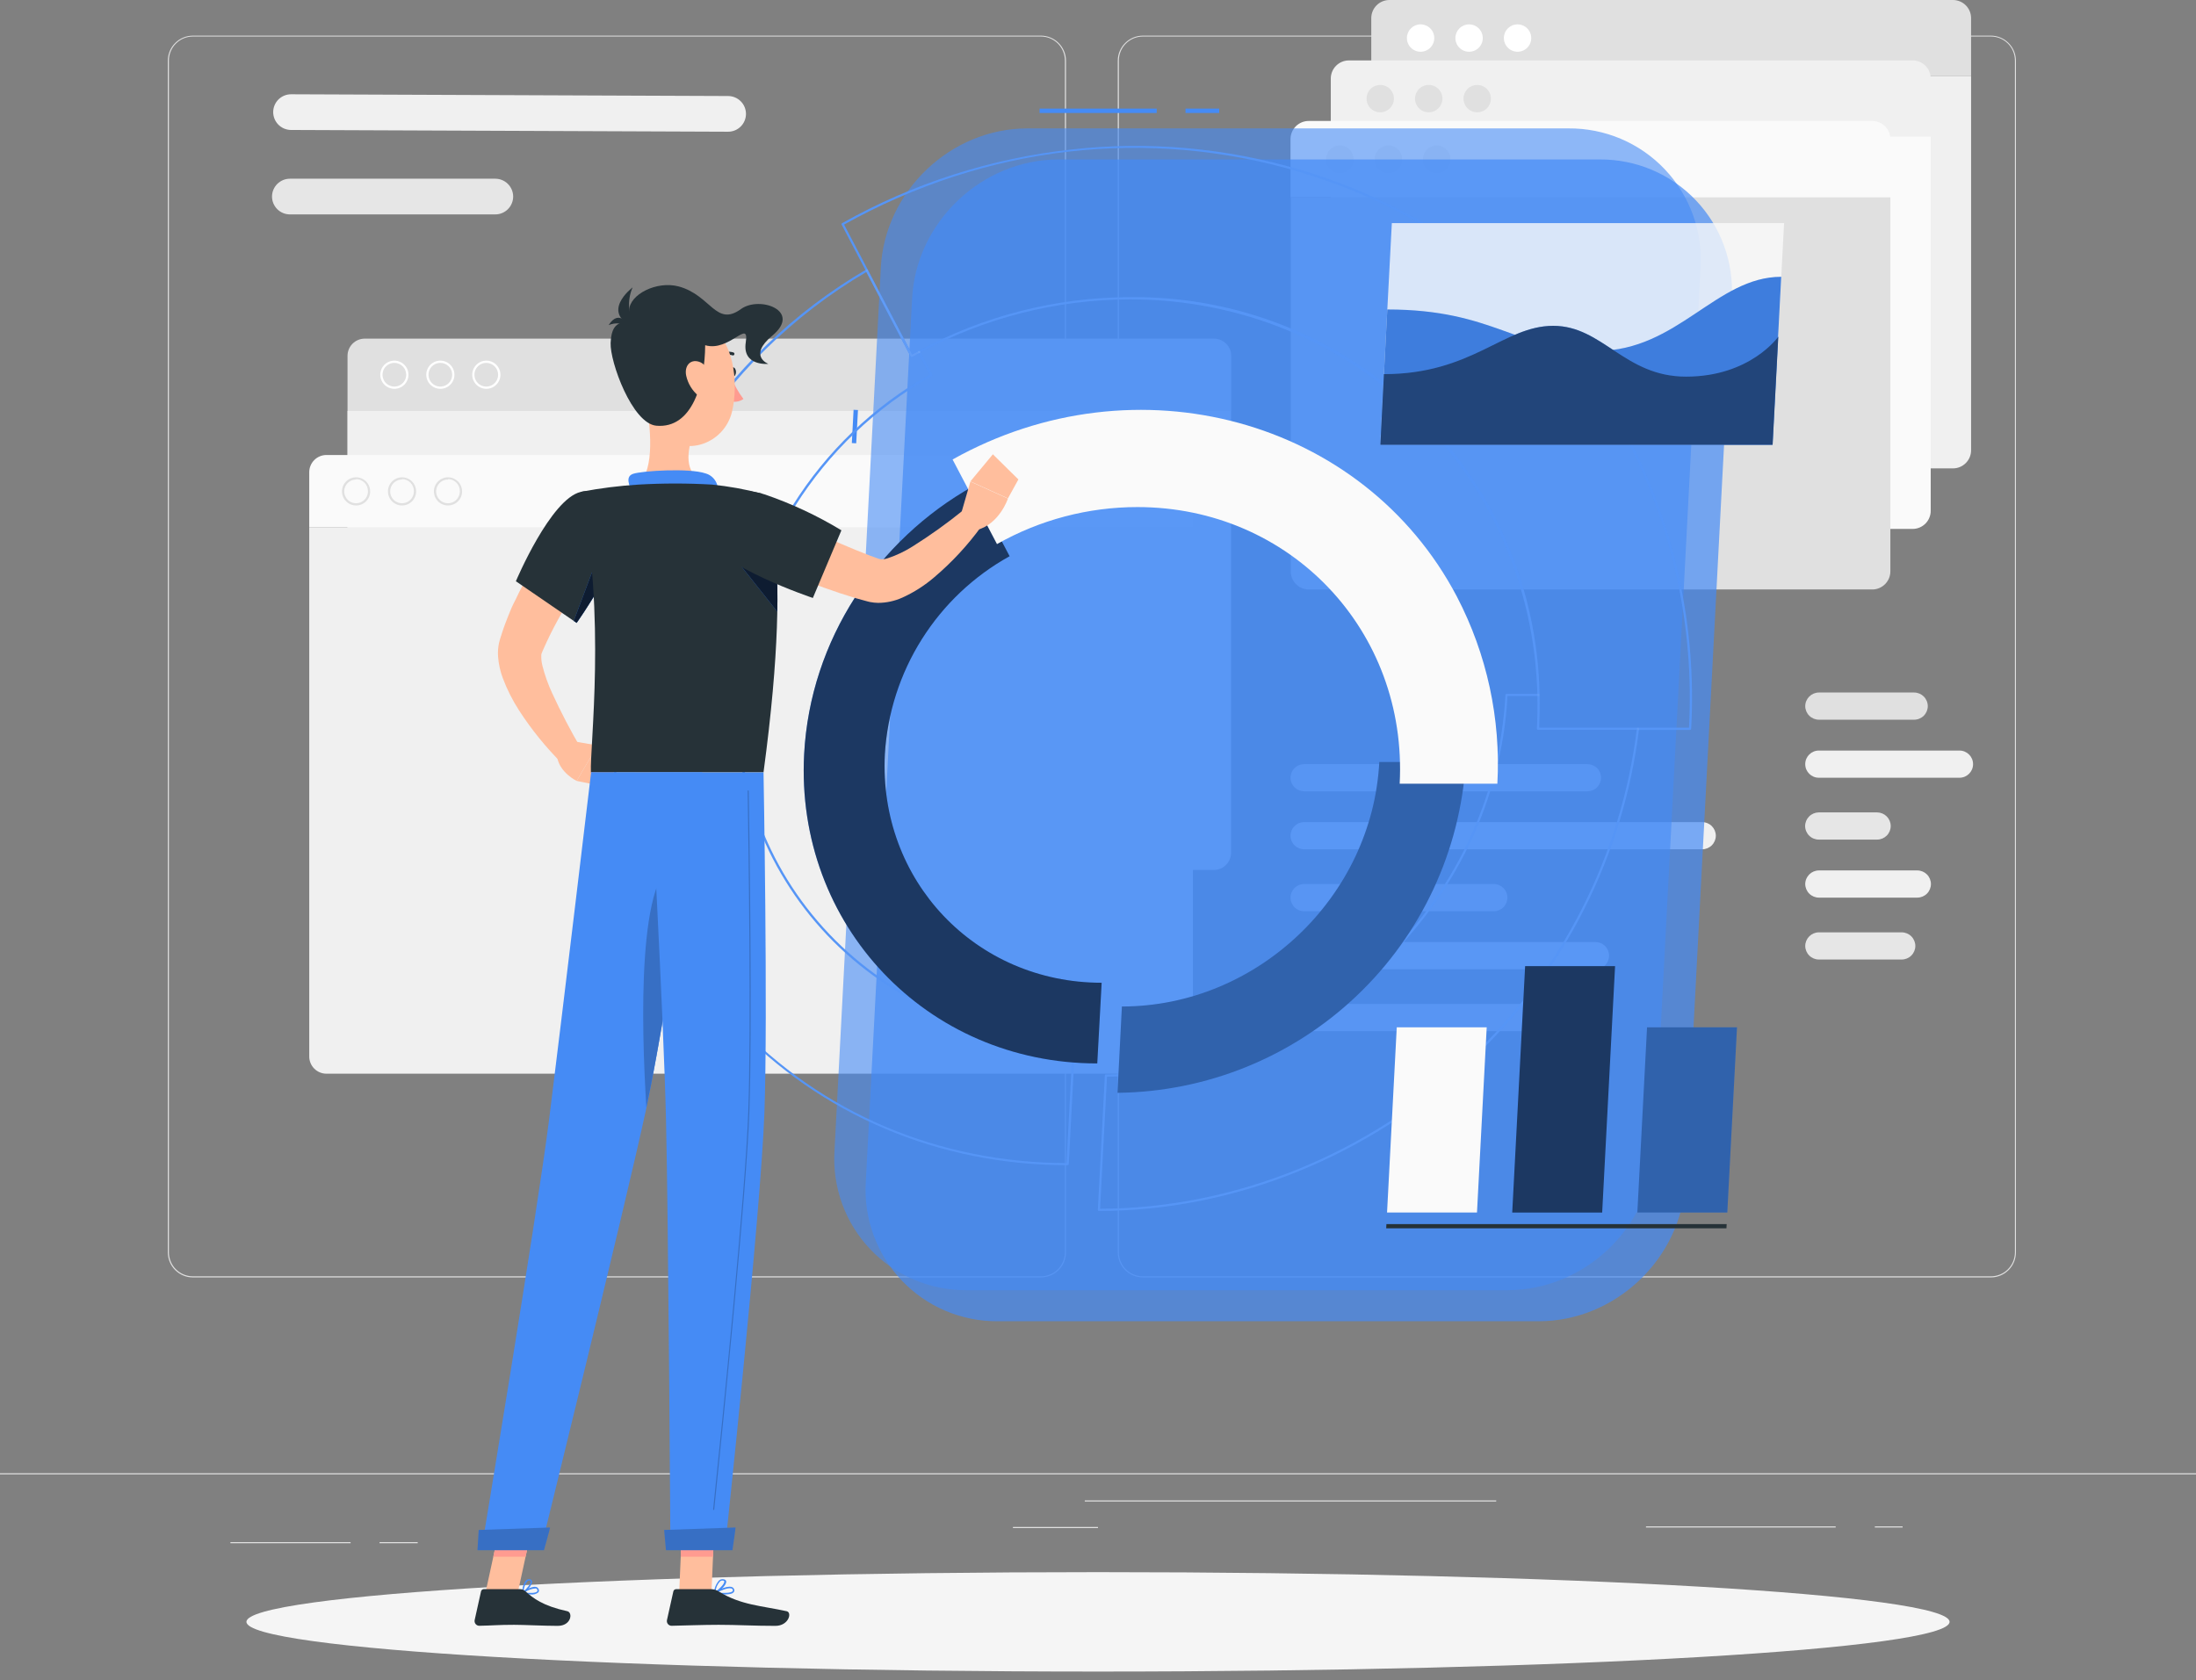 <svg width="179" height="137" viewBox="0 0 179 137" fill="none" xmlns="http://www.w3.org/2000/svg">
<rect x="0" y="0" width="179" height="137" fill="#808080" stroke="none"/>
<path d="M179 120.115H0V120.205H179V120.115Z" fill="#E0E0E0"/>
<path d="M28.58 125.73H18.781V125.82H28.58V125.73Z" fill="#E0E0E0"/>
<path d="M34.048 125.73H30.938V125.82H34.048V125.73Z" fill="#E0E0E0"/>
<path d="M89.499 124.494H82.568V124.584H89.499V124.494Z" fill="#E0E0E0"/>
<path d="M149.63 124.447H134.168V124.537H149.63V124.447Z" fill="#E0E0E0"/>
<path d="M155.086 124.447H152.82V124.537H155.086V124.447Z" fill="#E0E0E0"/>
<path d="M121.959 122.328H88.422V122.418H121.959V122.328Z" fill="#E0E0E0"/>
<path d="M84.847 104.149H15.72C15.179 104.148 14.66 103.932 14.277 103.549C13.895 103.165 13.68 102.646 13.68 102.104V4.933C13.684 4.394 13.901 3.879 14.283 3.5C14.665 3.12 15.182 2.907 15.72 2.906H84.847C85.389 2.906 85.909 3.122 86.292 3.505C86.675 3.888 86.891 4.408 86.891 4.95V102.104C86.891 102.647 86.675 103.167 86.292 103.55C85.909 103.933 85.389 104.149 84.847 104.149ZM15.72 2.978C15.203 2.979 14.706 3.185 14.34 3.552C13.975 3.918 13.769 4.415 13.769 4.933V102.104C13.769 102.622 13.975 103.119 14.34 103.485C14.706 103.852 15.203 104.058 15.72 104.059H84.847C85.365 104.058 85.861 103.852 86.228 103.486C86.594 103.119 86.8 102.623 86.801 102.104V4.933C86.8 4.414 86.594 3.918 86.228 3.551C85.861 3.185 85.365 2.979 84.847 2.978H15.72Z" fill="#E0E0E0"/>
<path d="M162.285 104.149H93.156C92.614 104.148 92.094 103.932 91.711 103.549C91.328 103.166 91.112 102.646 91.111 102.104V4.933C91.117 4.394 91.335 3.879 91.717 3.5C92.1 3.12 92.617 2.907 93.156 2.906H162.285C162.823 2.908 163.339 3.122 163.72 3.501C164.101 3.88 164.318 4.395 164.322 4.933V102.104C164.322 102.645 164.108 103.164 163.726 103.547C163.344 103.931 162.826 104.147 162.285 104.149ZM93.156 2.978C92.637 2.979 92.141 3.185 91.774 3.551C91.408 3.918 91.202 4.414 91.201 4.933V102.104C91.202 102.623 91.408 103.119 91.774 103.486C92.141 103.852 92.637 104.058 93.156 104.059H162.285C162.803 104.058 163.3 103.852 163.666 103.486C164.033 103.119 164.239 102.623 164.24 102.104V4.933C164.239 4.414 164.033 3.918 163.666 3.551C163.3 3.185 162.803 2.979 162.285 2.978H93.156Z" fill="#E0E0E0"/>
<path d="M111.775 1.475C111.776 1.084 111.932 0.709 112.208 0.433C112.485 0.157 112.859 0.001 113.25 0H159.192C159.583 0.001 159.958 0.157 160.234 0.433C160.511 0.709 160.667 1.084 160.667 1.475V6.211H111.775V1.475Z" fill="#E0E0E0"/>
<path d="M122.582 3.1C122.581 3.321 122.646 3.537 122.769 3.721C122.891 3.905 123.065 4.049 123.269 4.134C123.473 4.219 123.698 4.242 123.915 4.199C124.132 4.157 124.331 4.05 124.488 3.894C124.644 3.738 124.751 3.539 124.794 3.323C124.838 3.106 124.816 2.881 124.731 2.677C124.647 2.472 124.504 2.298 124.32 2.175C124.136 2.052 123.92 1.986 123.699 1.986C123.403 1.986 123.12 2.104 122.91 2.312C122.701 2.521 122.583 2.804 122.582 3.1Z" fill="white"/>
<path d="M118.631 3.1C118.63 3.321 118.695 3.537 118.817 3.721C118.94 3.905 119.114 4.049 119.318 4.134C119.522 4.219 119.747 4.242 119.964 4.199C120.18 4.157 120.38 4.05 120.536 3.894C120.693 3.738 120.8 3.539 120.843 3.323C120.886 3.106 120.865 2.881 120.78 2.677C120.696 2.472 120.553 2.298 120.369 2.175C120.185 2.052 119.969 1.986 119.748 1.986C119.452 1.986 119.169 2.104 118.959 2.312C118.75 2.521 118.632 2.804 118.631 3.1Z" fill="white"/>
<path d="M114.678 3.1C114.677 3.321 114.742 3.537 114.864 3.721C114.987 3.905 115.161 4.049 115.365 4.134C115.569 4.219 115.794 4.242 116.01 4.199C116.227 4.157 116.427 4.05 116.583 3.894C116.74 3.738 116.847 3.539 116.89 3.323C116.933 3.106 116.911 2.881 116.827 2.677C116.743 2.472 116.599 2.298 116.416 2.175C116.232 2.052 116.016 1.986 115.795 1.986C115.499 1.986 115.216 2.104 115.006 2.312C114.797 2.521 114.679 2.804 114.678 3.1Z" fill="white"/>
<path d="M159.192 38.188H113.25C112.859 38.187 112.485 38.031 112.208 37.754C111.932 37.478 111.776 37.103 111.775 36.712V6.211H160.667V36.712C160.667 37.103 160.511 37.478 160.234 37.754C159.958 38.031 159.583 38.187 159.192 38.188Z" fill="#F0F0F0"/>
<path d="M108.475 6.401C108.476 6.01 108.631 5.635 108.908 5.359C109.184 5.082 109.559 4.927 109.95 4.926H155.902C156.293 4.927 156.668 5.082 156.944 5.359C157.221 5.635 157.376 6.01 157.377 6.401V11.141H108.475V6.401Z" fill="#F0F0F0"/>
<path d="M119.293 8.037C119.292 8.258 119.357 8.475 119.48 8.659C119.602 8.843 119.777 8.987 119.981 9.072C120.185 9.157 120.41 9.179 120.627 9.136C120.844 9.093 121.043 8.987 121.2 8.831C121.356 8.674 121.463 8.475 121.506 8.258C121.549 8.041 121.526 7.816 121.441 7.612C121.356 7.407 121.212 7.233 121.028 7.111C120.844 6.988 120.628 6.923 120.406 6.924C120.111 6.925 119.829 7.042 119.62 7.251C119.412 7.46 119.294 7.742 119.293 8.037Z" fill="#E0E0E0"/>
<path d="M115.34 8.037C115.339 8.258 115.404 8.475 115.526 8.659C115.649 8.843 115.823 8.987 116.027 9.072C116.231 9.157 116.456 9.179 116.673 9.137C116.889 9.094 117.089 8.988 117.245 8.832C117.402 8.676 117.509 8.477 117.552 8.26C117.595 8.043 117.574 7.818 117.489 7.614C117.405 7.41 117.261 7.235 117.078 7.112C116.894 6.989 116.678 6.924 116.457 6.924C116.161 6.924 115.878 7.041 115.668 7.25C115.459 7.458 115.341 7.742 115.34 8.037Z" fill="#E0E0E0"/>
<path d="M111.389 8.037C111.388 8.258 111.453 8.475 111.575 8.659C111.697 8.843 111.872 8.987 112.076 9.072C112.28 9.157 112.504 9.179 112.721 9.137C112.938 9.094 113.138 8.988 113.294 8.832C113.451 8.676 113.557 8.477 113.601 8.26C113.644 8.043 113.622 7.818 113.538 7.614C113.453 7.41 113.31 7.235 113.127 7.112C112.943 6.989 112.727 6.924 112.506 6.924C112.21 6.924 111.926 7.041 111.717 7.25C111.508 7.458 111.39 7.742 111.389 8.037Z" fill="#E0E0E0"/>
<path d="M155.901 43.124H109.955C109.565 43.123 109.19 42.968 108.914 42.691C108.637 42.415 108.481 42.04 108.48 41.649V11.141H157.376V41.642C157.377 41.836 157.339 42.029 157.265 42.208C157.191 42.388 157.083 42.551 156.946 42.689C156.809 42.826 156.646 42.936 156.467 43.01C156.287 43.085 156.095 43.124 155.901 43.124Z" fill="#FAFAFA"/>
<path d="M105.191 11.338C105.192 11.143 105.231 10.95 105.306 10.77C105.382 10.59 105.492 10.427 105.631 10.29C105.77 10.153 105.934 10.045 106.115 9.971C106.296 9.898 106.489 9.861 106.684 9.863H152.612C153.003 9.864 153.378 10.02 153.654 10.296C153.93 10.573 154.086 10.947 154.087 11.338V16.085H105.191V11.338Z" fill="#FAFAFA"/>
<path d="M115.992 12.974C115.992 13.195 116.058 13.411 116.18 13.594C116.302 13.778 116.476 13.921 116.68 14.006C116.884 14.09 117.108 14.113 117.324 14.07C117.541 14.028 117.74 13.922 117.896 13.767C118.053 13.611 118.16 13.413 118.204 13.197C118.248 12.98 118.227 12.756 118.143 12.552C118.06 12.348 117.918 12.173 117.735 12.049C117.552 11.926 117.337 11.859 117.116 11.857C116.969 11.857 116.823 11.885 116.687 11.94C116.55 11.996 116.426 12.078 116.322 12.182C116.217 12.286 116.134 12.409 116.078 12.545C116.021 12.681 115.992 12.827 115.992 12.974Z" fill="#F0F0F0"/>
<path d="M112.055 12.974C112.055 13.196 112.12 13.412 112.243 13.596C112.366 13.78 112.541 13.923 112.746 14.007C112.95 14.091 113.175 14.113 113.392 14.069C113.609 14.026 113.808 13.919 113.964 13.762C114.12 13.605 114.226 13.405 114.268 13.188C114.31 12.971 114.287 12.746 114.202 12.542C114.116 12.338 113.972 12.164 113.787 12.042C113.602 11.92 113.386 11.856 113.164 11.857C112.869 11.859 112.587 11.978 112.379 12.187C112.171 12.396 112.055 12.679 112.055 12.974Z" fill="#F0F0F0"/>
<path d="M109.211 14.091C109.828 14.091 110.328 13.591 110.328 12.974C110.328 12.357 109.828 11.857 109.211 11.857C108.594 11.857 108.094 12.357 108.094 12.974C108.094 13.591 108.594 14.091 109.211 14.091Z" fill="#F0F0F0"/>
<path d="M152.612 48.06H106.684C106.293 48.06 105.918 47.904 105.642 47.627C105.366 47.351 105.21 46.977 105.209 46.586V16.084H154.087V46.582C154.087 46.974 153.931 47.349 153.655 47.626C153.378 47.903 153.003 48.06 152.612 48.06Z" fill="#E0E0E0"/>
<path d="M28.328 28.998C28.331 28.631 28.478 28.28 28.737 28.021C28.996 27.761 29.347 27.613 29.714 27.609H98.962C99.332 27.61 99.686 27.758 99.948 28.019C100.209 28.281 100.357 28.636 100.358 29.006V33.509H28.328V28.998Z" fill="#E0E0E0"/>
<path d="M39.641 31.701C39.414 31.701 39.192 31.633 39.003 31.507C38.814 31.381 38.667 31.201 38.58 30.991C38.493 30.781 38.47 30.55 38.514 30.327C38.559 30.104 38.668 29.9 38.829 29.739C38.989 29.578 39.194 29.469 39.417 29.424C39.64 29.38 39.871 29.403 40.081 29.49C40.291 29.577 40.471 29.724 40.597 29.913C40.723 30.102 40.791 30.324 40.791 30.552C40.791 30.856 40.669 31.149 40.454 31.364C40.238 31.58 39.946 31.701 39.641 31.701ZM39.641 29.585C39.45 29.584 39.263 29.64 39.103 29.746C38.944 29.852 38.819 30.003 38.746 30.179C38.672 30.356 38.652 30.55 38.689 30.738C38.726 30.926 38.818 31.098 38.953 31.234C39.088 31.369 39.26 31.462 39.448 31.499C39.636 31.537 39.83 31.518 40.007 31.445C40.184 31.372 40.335 31.248 40.441 31.089C40.548 30.93 40.604 30.743 40.604 30.552C40.604 30.296 40.503 30.05 40.322 29.869C40.142 29.688 39.897 29.586 39.641 29.585Z" fill="white"/>
<path d="M35.893 31.701C35.666 31.701 35.444 31.633 35.255 31.507C35.066 31.381 34.919 31.201 34.832 30.991C34.745 30.781 34.722 30.55 34.766 30.327C34.811 30.104 34.92 29.9 35.081 29.739C35.241 29.578 35.446 29.469 35.669 29.424C35.892 29.38 36.123 29.403 36.333 29.49C36.543 29.577 36.723 29.724 36.849 29.913C36.975 30.102 37.042 30.324 37.042 30.552C37.042 30.856 36.921 31.149 36.706 31.364C36.49 31.58 36.198 31.701 35.893 31.701ZM35.893 29.585C35.702 29.585 35.515 29.642 35.356 29.748C35.197 29.854 35.074 30.005 35 30.182C34.927 30.358 34.908 30.553 34.945 30.74C34.983 30.928 35.075 31.1 35.21 31.235C35.345 31.37 35.517 31.462 35.705 31.5C35.892 31.537 36.087 31.518 36.263 31.445C36.44 31.371 36.591 31.247 36.697 31.088C36.803 30.93 36.86 30.743 36.86 30.552C36.86 30.295 36.758 30.049 36.577 29.868C36.395 29.687 36.15 29.585 35.893 29.585Z" fill="white"/>
<path d="M32.145 31.701C31.918 31.701 31.696 31.633 31.507 31.507C31.318 31.381 31.171 31.201 31.084 30.991C30.997 30.781 30.974 30.55 31.018 30.327C31.062 30.104 31.172 29.9 31.333 29.739C31.493 29.578 31.698 29.469 31.921 29.424C32.144 29.38 32.375 29.403 32.585 29.49C32.795 29.577 32.974 29.724 33.101 29.913C33.227 30.102 33.294 30.324 33.294 30.552C33.294 30.856 33.173 31.149 32.958 31.364C32.742 31.58 32.45 31.701 32.145 31.701ZM32.145 29.585C31.954 29.585 31.767 29.642 31.608 29.748C31.449 29.854 31.325 30.005 31.252 30.182C31.179 30.358 31.16 30.553 31.197 30.74C31.235 30.928 31.327 31.1 31.462 31.235C31.597 31.37 31.769 31.462 31.957 31.5C32.144 31.537 32.339 31.518 32.515 31.445C32.692 31.371 32.843 31.247 32.949 31.088C33.055 30.93 33.112 30.743 33.112 30.552C33.112 30.425 33.087 30.299 33.038 30.182C32.99 30.064 32.919 29.958 32.829 29.868C32.739 29.778 32.632 29.707 32.515 29.659C32.398 29.61 32.272 29.585 32.145 29.585Z" fill="white"/>
<path d="M98.962 70.927H29.714C29.343 70.926 28.988 70.778 28.726 70.516C28.463 70.254 28.315 69.898 28.314 69.528V33.502H100.344V69.538C100.341 69.904 100.195 70.255 99.937 70.515C99.678 70.775 99.329 70.923 98.962 70.927Z" fill="#F0F0F0"/>
<path d="M25.207 38.495C25.208 38.124 25.356 37.769 25.618 37.507C25.88 37.244 26.236 37.097 26.607 37.096H95.84C96.211 37.097 96.566 37.245 96.828 37.507C97.09 37.769 97.237 38.125 97.237 38.495V43.003H25.207V38.495Z" fill="#FAFAFA"/>
<path d="M36.516 41.212C36.289 41.212 36.067 41.145 35.878 41.019C35.689 40.892 35.542 40.713 35.455 40.503C35.368 40.293 35.345 40.062 35.389 39.839C35.434 39.616 35.543 39.411 35.704 39.251C35.864 39.09 36.069 38.98 36.292 38.936C36.515 38.892 36.746 38.915 36.956 39.002C37.166 39.089 37.346 39.236 37.472 39.425C37.598 39.614 37.666 39.836 37.666 40.063C37.666 40.368 37.544 40.66 37.329 40.876C37.113 41.091 36.821 41.212 36.516 41.212ZM36.516 39.097C36.325 39.097 36.138 39.153 35.979 39.26C35.82 39.366 35.697 39.517 35.623 39.693C35.55 39.87 35.531 40.064 35.568 40.252C35.606 40.439 35.698 40.612 35.833 40.747C35.968 40.882 36.14 40.974 36.328 41.011C36.515 41.049 36.71 41.029 36.886 40.956C37.063 40.883 37.214 40.759 37.32 40.6C37.426 40.441 37.483 40.254 37.483 40.063C37.487 39.934 37.465 39.804 37.419 39.683C37.372 39.562 37.302 39.452 37.212 39.359C37.121 39.266 37.013 39.191 36.894 39.141C36.774 39.09 36.646 39.064 36.516 39.064V39.097Z" fill="#E0E0E0"/>
<path d="M32.77 41.212C32.543 41.212 32.321 41.145 32.132 41.019C31.943 40.892 31.796 40.713 31.709 40.503C31.622 40.293 31.599 40.062 31.643 39.839C31.688 39.616 31.797 39.411 31.958 39.251C32.118 39.09 32.323 38.98 32.546 38.936C32.769 38.892 33 38.915 33.21 39.002C33.42 39.089 33.599 39.236 33.726 39.425C33.852 39.614 33.919 39.836 33.919 40.063C33.919 40.368 33.798 40.66 33.583 40.876C33.367 41.091 33.075 41.212 32.77 41.212ZM32.77 39.097C32.579 39.097 32.392 39.153 32.233 39.26C32.074 39.366 31.95 39.517 31.877 39.693C31.804 39.87 31.785 40.064 31.822 40.252C31.86 40.439 31.952 40.612 32.087 40.747C32.222 40.882 32.394 40.974 32.582 41.011C32.769 41.049 32.964 41.029 33.14 40.956C33.317 40.883 33.468 40.759 33.574 40.6C33.68 40.441 33.737 40.254 33.737 40.063C33.741 39.934 33.719 39.804 33.673 39.683C33.626 39.562 33.556 39.452 33.465 39.359C33.375 39.266 33.267 39.191 33.148 39.141C33.028 39.09 32.9 39.064 32.77 39.064V39.097Z" fill="#E0E0E0"/>
<path d="M29.024 41.212C28.797 41.212 28.575 41.145 28.386 41.019C28.197 40.892 28.049 40.713 27.962 40.503C27.875 40.293 27.853 40.062 27.897 39.839C27.941 39.616 28.051 39.411 28.212 39.251C28.372 39.09 28.577 38.98 28.8 38.936C29.023 38.892 29.254 38.915 29.464 39.002C29.674 39.089 29.853 39.236 29.98 39.425C30.106 39.614 30.173 39.836 30.173 40.063C30.173 40.368 30.052 40.66 29.837 40.876C29.621 41.091 29.329 41.212 29.024 41.212ZM29.024 39.097C28.833 39.097 28.646 39.153 28.487 39.26C28.328 39.366 28.204 39.517 28.131 39.693C28.058 39.87 28.039 40.064 28.076 40.252C28.113 40.439 28.206 40.612 28.341 40.747C28.476 40.882 28.648 40.974 28.836 41.011C29.023 41.049 29.218 41.029 29.394 40.956C29.571 40.883 29.722 40.759 29.828 40.6C29.934 40.441 29.991 40.254 29.991 40.063C29.995 39.934 29.973 39.804 29.927 39.683C29.88 39.562 29.809 39.452 29.719 39.359C29.629 39.266 29.521 39.191 29.402 39.141C29.282 39.09 29.154 39.064 29.024 39.064V39.097Z" fill="#E0E0E0"/>
<path d="M95.84 87.539H26.607C26.236 87.538 25.88 87.39 25.618 87.128C25.356 86.866 25.208 86.51 25.207 86.139V43.004H97.237V86.139C97.237 86.51 97.09 86.865 96.828 87.128C96.566 87.39 96.211 87.538 95.84 87.539Z" fill="#F0F0F0"/>
<path d="M59.331 10.739L23.7 10.596C23.317 10.589 22.953 10.431 22.685 10.158C22.418 9.885 22.267 9.518 22.268 9.135C22.27 8.75 22.424 8.38 22.698 8.109C22.972 7.837 23.342 7.685 23.728 7.686L59.356 7.829C59.742 7.832 60.111 7.987 60.382 8.26C60.654 8.534 60.806 8.904 60.806 9.289C60.805 9.482 60.766 9.672 60.692 9.849C60.617 10.026 60.508 10.187 60.371 10.321C60.234 10.456 60.071 10.562 59.893 10.634C59.714 10.706 59.524 10.742 59.331 10.739Z" fill="#F0F0F0"/>
<path d="M40.365 17.481H23.629C23.243 17.48 22.873 17.326 22.6 17.053C22.327 16.78 22.173 16.41 22.172 16.024C22.174 15.638 22.328 15.269 22.601 14.997C22.874 14.725 23.243 14.571 23.629 14.57H40.373C40.758 14.571 41.128 14.725 41.401 14.997C41.673 15.269 41.828 15.638 41.83 16.024C41.829 16.216 41.791 16.405 41.717 16.582C41.643 16.759 41.535 16.92 41.399 17.056C41.263 17.191 41.102 17.298 40.925 17.371C40.747 17.444 40.557 17.481 40.365 17.481Z" fill="#E6E6E6"/>
<path d="M156.03 58.677H148.258C147.965 58.676 147.684 58.559 147.476 58.352C147.268 58.145 147.15 57.864 147.148 57.571C147.15 57.277 147.268 56.996 147.476 56.788C147.683 56.58 147.964 56.463 148.258 56.461H156.03C156.324 56.463 156.605 56.581 156.812 56.788C157.019 56.996 157.136 57.277 157.137 57.571C157.136 57.864 157.019 58.145 156.812 58.352C156.604 58.559 156.324 58.676 156.03 58.677Z" fill="#E0E0E0"/>
<path d="M159.721 61.193H148.255C147.644 61.193 147.148 61.689 147.148 62.3V62.303C147.148 62.914 147.644 63.409 148.255 63.409H159.721C160.332 63.409 160.828 62.914 160.828 62.303V62.3C160.828 61.689 160.332 61.193 159.721 61.193Z" fill="#F0F0F0"/>
<path d="M153.017 68.452H148.259C148.113 68.453 147.968 68.425 147.833 68.37C147.697 68.315 147.574 68.234 147.47 68.131C147.366 68.029 147.283 67.906 147.226 67.772C147.169 67.637 147.14 67.492 147.139 67.346C147.141 67.052 147.258 66.771 147.466 66.564C147.674 66.356 147.955 66.238 148.248 66.236H153.006C153.3 66.237 153.582 66.355 153.79 66.562C153.998 66.77 154.115 67.052 154.116 67.346C154.115 67.638 153.999 67.918 153.794 68.125C153.588 68.332 153.309 68.45 153.017 68.452Z" fill="#E6E6E6"/>
<path d="M156.288 73.183H148.258C147.965 73.182 147.684 73.065 147.476 72.858C147.268 72.651 147.15 72.37 147.148 72.077C147.15 71.783 147.268 71.502 147.476 71.294C147.683 71.086 147.964 70.969 148.258 70.967H156.288C156.582 70.969 156.862 71.086 157.07 71.294C157.277 71.502 157.393 71.783 157.394 72.077C157.393 72.37 157.277 72.65 157.069 72.858C156.862 73.065 156.581 73.182 156.288 73.183Z" fill="#F0F0F0"/>
<path d="M155.014 78.23H148.258C147.965 78.229 147.684 78.112 147.476 77.905C147.268 77.698 147.15 77.417 147.148 77.124C147.15 76.83 147.268 76.549 147.476 76.341C147.683 76.133 147.964 76.016 148.258 76.014H155.014C155.307 76.016 155.589 76.133 155.796 76.341C156.004 76.549 156.122 76.83 156.123 77.124C156.122 77.417 156.004 77.698 155.796 77.905C155.588 78.112 155.307 78.229 155.014 78.23Z" fill="#E6E6E6"/>
<path d="M129.399 64.515H106.298C106.004 64.514 105.723 64.397 105.515 64.189C105.308 63.98 105.191 63.699 105.191 63.405C105.192 63.112 105.309 62.831 105.516 62.624C105.724 62.417 106.005 62.3 106.298 62.299H129.399C129.692 62.3 129.973 62.417 130.181 62.624C130.388 62.831 130.505 63.112 130.506 63.405C130.506 63.699 130.389 63.98 130.182 64.189C129.974 64.397 129.693 64.514 129.399 64.515Z" fill="#E0E0E0"/>
<path d="M138.75 69.243H106.298C106.005 69.242 105.724 69.126 105.516 68.918C105.309 68.711 105.192 68.43 105.191 68.137C105.191 67.843 105.308 67.562 105.515 67.354C105.723 67.146 106.004 67.028 106.298 67.027H138.75C139.044 67.028 139.326 67.145 139.534 67.353C139.742 67.561 139.859 67.843 139.86 68.137C139.858 68.431 139.741 68.711 139.533 68.918C139.325 69.126 139.044 69.242 138.75 69.243Z" fill="#F0F0F0"/>
<path d="M121.763 74.292H106.298C106.004 74.291 105.723 74.174 105.515 73.966C105.308 73.758 105.191 73.476 105.191 73.182C105.192 72.889 105.309 72.609 105.516 72.401C105.724 72.194 106.005 72.077 106.298 72.076H121.763C122.057 72.077 122.338 72.194 122.546 72.401C122.753 72.608 122.871 72.889 122.873 73.182C122.872 73.476 122.755 73.758 122.547 73.966C122.339 74.174 122.057 74.291 121.763 74.292Z" fill="#E6E6E6"/>
<path d="M130.051 79.021H106.298C106.004 79.02 105.723 78.902 105.515 78.694C105.308 78.486 105.191 78.205 105.191 77.911C105.192 77.618 105.309 77.337 105.516 77.13C105.724 76.922 106.005 76.806 106.298 76.805H130.051C130.345 76.805 130.626 76.921 130.834 77.129C131.042 77.336 131.16 77.617 131.161 77.911C131.161 78.057 131.132 78.201 131.076 78.336C131.02 78.47 130.939 78.593 130.836 78.696C130.733 78.799 130.61 78.88 130.476 78.936C130.341 78.992 130.197 79.021 130.051 79.021Z" fill="#F0F0F0"/>
<path d="M126.779 84.07H106.298C106.004 84.069 105.723 83.951 105.515 83.743C105.308 83.535 105.191 83.254 105.191 82.96C105.192 82.667 105.309 82.386 105.516 82.179C105.724 81.971 106.005 81.855 106.298 81.853H126.779C127.072 81.855 127.353 81.971 127.56 82.179C127.767 82.386 127.884 82.667 127.885 82.96C127.885 83.254 127.769 83.535 127.561 83.743C127.354 83.951 127.073 84.069 126.779 84.07Z" fill="#E6E6E6"/>
<path d="M89.501 136.283C127.836 136.283 158.913 134.468 158.913 132.23C158.913 129.992 127.836 128.178 89.501 128.178C51.165 128.178 20.088 129.992 20.088 132.23C20.088 134.468 51.165 136.283 89.501 136.283Z" fill="#F5F5F5"/>
<path opacity="0.7" d="M125.433 107.722H81.313C79.848 107.731 78.396 107.438 77.049 106.863C75.701 106.287 74.486 105.441 73.479 104.377C72.472 103.312 71.695 102.052 71.195 100.675C70.695 99.298 70.483 97.832 70.573 96.37L74.346 24.354C74.658 18.111 80.031 13.002 86.278 13.002H130.398C131.865 12.991 133.318 13.282 134.668 13.856C136.018 14.431 137.235 15.276 138.244 16.341C139.253 17.406 140.032 18.666 140.533 20.045C141.034 21.424 141.246 22.89 141.156 24.354L137.379 96.37C137.053 102.613 131.676 107.722 125.433 107.722Z" fill="#458BF5"/>
<path d="M99.379 8.854H96.633V9.212H99.379V8.854Z" fill="#458BF5"/>
<path d="M94.286 8.854H84.738V9.212H94.286V8.854Z" fill="#458BF5"/>
<path d="M69.577 33.41L69.434 36.123L69.791 36.142L69.935 33.429L69.577 33.41Z" fill="#458BF5"/>
<path opacity="0.6" d="M122.894 105.189H78.76C77.295 105.197 75.844 104.905 74.497 104.33C73.149 103.754 71.935 102.909 70.928 101.845C69.921 100.781 69.143 99.521 68.643 98.144C68.143 96.767 67.931 95.302 68.02 93.84L71.797 21.821C72.123 15.578 77.5 10.469 83.743 10.469H127.86C129.326 10.458 130.78 10.749 132.129 11.323C133.479 11.897 134.696 12.743 135.705 13.808C136.714 14.873 137.493 16.133 137.994 17.512C138.495 18.89 138.707 20.357 138.617 21.821L134.844 93.84C134.515 100.08 129.138 105.189 122.894 105.189Z" fill="#458BF5"/>
<path d="M87.027 94.996C76.537 94.996 66.886 90.912 59.847 83.497C52.809 76.083 49.215 66.185 49.766 55.674C50.15 48.698 52.313 41.937 56.049 36.034C59.707 30.247 64.702 25.425 70.612 21.972C70.634 21.963 70.659 21.963 70.68 21.972C70.704 21.978 70.725 21.994 70.738 22.015L74.35 28.906C74.479 28.834 74.608 28.763 74.74 28.695L74.88 28.616C74.902 28.609 74.926 28.609 74.948 28.616C74.96 28.619 74.971 28.625 74.98 28.634C74.989 28.642 74.996 28.651 75.002 28.663L75.99 30.542C76 30.563 76.002 30.586 75.995 30.608C75.989 30.63 75.974 30.649 75.954 30.66C66.764 35.797 60.717 45.388 60.18 55.695C59.772 63.421 62.404 70.685 67.587 76.144C70.159 78.848 73.26 80.993 76.697 82.447C80.133 83.901 83.832 84.633 87.564 84.597C87.576 84.596 87.588 84.599 87.599 84.604C87.61 84.609 87.62 84.616 87.628 84.625C87.637 84.633 87.644 84.643 87.648 84.654C87.653 84.666 87.654 84.678 87.653 84.69L87.116 94.928C87.112 94.949 87.101 94.967 87.084 94.979C87.068 94.992 87.047 94.998 87.027 94.996ZM70.62 22.176C58.58 29.228 50.658 42.059 49.942 55.681C49.394 66.145 52.959 75.979 59.966 83.372C66.972 90.765 76.523 94.796 86.934 94.828L87.46 84.772C83.72 84.795 80.016 84.052 76.574 82.589C73.132 81.126 70.026 78.974 67.448 76.266C62.232 70.767 59.572 63.457 59.991 55.684C60.531 45.345 66.578 35.719 75.778 30.542L74.876 28.82L74.812 28.856C74.658 28.938 74.5 29.021 74.35 29.11C74.327 29.119 74.301 29.119 74.278 29.11C74.256 29.103 74.237 29.088 74.225 29.067L70.62 22.176Z" fill="#458BF5"/>
<path d="M89.576 98.729C89.551 98.729 89.526 98.718 89.508 98.7C89.5 98.691 89.494 98.68 89.491 98.668C89.487 98.657 89.486 98.644 89.487 98.632L90.059 87.681C90.061 87.658 90.072 87.638 90.088 87.622C90.105 87.607 90.126 87.599 90.149 87.599C107.208 87.599 121.814 73.719 122.709 56.657C122.711 56.634 122.721 56.613 122.738 56.598C122.754 56.583 122.776 56.574 122.799 56.574H125.405C125.416 56.574 125.428 56.576 125.439 56.58C125.45 56.584 125.46 56.59 125.468 56.598C125.476 56.606 125.483 56.616 125.487 56.627C125.492 56.637 125.494 56.649 125.494 56.66C125.516 57.548 125.494 58.45 125.462 59.327H133.514C133.526 59.327 133.538 59.329 133.549 59.334C133.56 59.339 133.57 59.347 133.578 59.356C133.594 59.376 133.603 59.401 133.603 59.428C132.334 69.734 127.509 79.275 119.96 86.406C111.715 94.236 100.642 98.729 89.576 98.729ZM90.235 87.778L89.669 98.55C100.66 98.525 111.65 94.053 119.834 86.274C127.33 79.198 132.131 69.734 133.413 59.506H125.369C125.356 59.506 125.342 59.503 125.331 59.497C125.319 59.491 125.309 59.482 125.301 59.471C125.292 59.463 125.285 59.453 125.281 59.441C125.276 59.43 125.275 59.418 125.276 59.406C125.322 58.525 125.333 57.616 125.315 56.746H122.881C121.943 73.837 107.322 87.731 90.235 87.778Z" fill="#458BF5"/>
<path d="M125.404 56.755C125.381 56.754 125.358 56.744 125.342 56.727C125.325 56.711 125.316 56.689 125.315 56.665C124.86 38.575 110.279 24.406 92.103 24.406C86.118 24.42 80.23 25.918 74.966 28.766C74.955 28.772 74.944 28.776 74.932 28.778C74.92 28.779 74.908 28.779 74.897 28.775C74.885 28.772 74.875 28.766 74.866 28.758C74.856 28.751 74.849 28.741 74.844 28.73C74.833 28.709 74.831 28.685 74.838 28.663C74.844 28.64 74.859 28.621 74.88 28.609C80.17 25.747 86.088 24.241 92.103 24.227C100.824 24.126 109.231 27.481 115.487 33.558C121.744 39.635 125.341 47.941 125.494 56.662C125.494 56.673 125.492 56.685 125.488 56.696C125.484 56.707 125.478 56.717 125.47 56.726C125.462 56.735 125.452 56.742 125.442 56.746C125.431 56.752 125.419 56.754 125.408 56.755H125.404Z" fill="#458BF5"/>
<path d="M137.759 59.507H133.514C133.49 59.507 133.467 59.498 133.45 59.481C133.433 59.464 133.424 59.441 133.424 59.417C133.424 59.394 133.433 59.371 133.45 59.354C133.467 59.337 133.49 59.328 133.514 59.328H137.674C138.112 51.144 136.348 42.992 132.565 35.721C127.019 25.171 117.557 17.463 105.919 14.012C93.539 10.339 80.361 11.864 68.802 18.308L70.738 21.996C70.749 22.017 70.75 22.042 70.743 22.064C70.736 22.087 70.72 22.106 70.699 22.117C70.688 22.123 70.677 22.126 70.665 22.127C70.653 22.128 70.641 22.127 70.63 22.123C70.618 22.12 70.608 22.114 70.599 22.106C70.59 22.098 70.582 22.089 70.577 22.078L68.605 18.316C68.599 18.305 68.596 18.294 68.594 18.283C68.593 18.271 68.594 18.26 68.597 18.249C68.601 18.238 68.606 18.228 68.614 18.219C68.621 18.21 68.63 18.203 68.64 18.197C74.407 14.95 80.773 12.905 87.353 12.187C93.607 11.489 99.936 12.052 105.969 13.841C117.654 17.306 127.155 25.046 132.722 35.639C136.535 42.963 138.306 51.177 137.849 59.421C137.848 59.444 137.838 59.466 137.821 59.482C137.805 59.498 137.783 59.507 137.759 59.507Z" fill="#458BF5"/>
<path d="M74.314 29.109H74.289C74.266 29.102 74.247 29.087 74.235 29.066L70.576 22.093C70.565 22.071 70.563 22.046 70.571 22.024C70.578 22.001 70.594 21.982 70.616 21.971C70.637 21.96 70.662 21.958 70.685 21.965C70.707 21.973 70.727 21.989 70.737 22.01L74.35 28.902C74.478 28.83 74.607 28.759 74.74 28.691L74.879 28.612C74.89 28.606 74.902 28.603 74.913 28.602C74.925 28.601 74.937 28.602 74.949 28.606C74.96 28.61 74.97 28.615 74.98 28.623C74.989 28.631 74.996 28.64 75.001 28.651C75.007 28.661 75.01 28.672 75.011 28.684C75.013 28.695 75.012 28.707 75.008 28.718C75.005 28.729 74.999 28.739 74.992 28.748C74.985 28.757 74.976 28.764 74.965 28.769L74.822 28.848C74.668 28.93 74.511 29.013 74.36 29.102C74.346 29.108 74.33 29.111 74.314 29.109Z" fill="#458BF5"/>
<g opacity="0.3">
<path opacity="0.3" d="M87.027 94.996C76.537 94.996 66.886 90.912 59.847 83.497C52.809 76.083 49.215 66.185 49.766 55.674C50.15 48.698 52.313 41.937 56.049 36.034C59.707 30.247 64.702 25.425 70.612 21.972C70.634 21.963 70.659 21.963 70.68 21.972C70.704 21.978 70.725 21.994 70.738 22.015L74.35 28.906C74.479 28.834 74.608 28.763 74.74 28.695L74.88 28.616C74.902 28.609 74.926 28.609 74.948 28.616C74.96 28.619 74.971 28.625 74.98 28.634C74.989 28.642 74.996 28.651 75.002 28.663L75.99 30.542C76 30.563 76.002 30.586 75.995 30.608C75.989 30.63 75.974 30.649 75.954 30.66C66.764 35.797 60.717 45.388 60.18 55.695C59.772 63.421 62.404 70.685 67.587 76.144C70.159 78.848 73.26 80.993 76.697 82.447C80.133 83.901 83.832 84.633 87.564 84.597C87.576 84.596 87.588 84.599 87.599 84.604C87.61 84.609 87.62 84.616 87.628 84.625C87.637 84.633 87.644 84.643 87.648 84.654C87.653 84.666 87.654 84.678 87.653 84.69L87.116 94.928C87.112 94.949 87.101 94.967 87.084 94.979C87.068 94.992 87.047 94.998 87.027 94.996ZM70.62 22.176C58.58 29.228 50.658 42.059 49.942 55.681C49.394 66.145 52.959 75.979 59.966 83.372C66.972 90.765 76.523 94.796 86.934 94.828L87.46 84.772C83.72 84.795 80.016 84.052 76.574 82.589C73.132 81.126 70.026 78.974 67.448 76.266C62.232 70.767 59.572 63.457 59.991 55.684C60.531 45.345 66.578 35.719 75.778 30.542L74.876 28.82L74.812 28.856C74.658 28.938 74.5 29.021 74.35 29.11C74.327 29.119 74.301 29.119 74.278 29.11C74.256 29.103 74.237 29.088 74.225 29.067L70.62 22.176Z" fill="white"/>
<path opacity="0.3" d="M89.576 98.729C89.551 98.729 89.526 98.718 89.508 98.7C89.5 98.691 89.494 98.68 89.491 98.668C89.487 98.657 89.486 98.644 89.487 98.632L90.059 87.681C90.061 87.658 90.072 87.638 90.088 87.622C90.105 87.607 90.126 87.599 90.149 87.599C107.208 87.599 121.814 73.719 122.709 56.657C122.711 56.634 122.721 56.613 122.738 56.598C122.754 56.583 122.776 56.574 122.799 56.574H125.405C125.416 56.574 125.428 56.576 125.439 56.58C125.45 56.584 125.46 56.59 125.468 56.598C125.476 56.606 125.483 56.616 125.487 56.627C125.492 56.637 125.494 56.649 125.494 56.66C125.516 57.548 125.494 58.45 125.462 59.327H133.514C133.526 59.327 133.538 59.329 133.549 59.334C133.56 59.339 133.57 59.347 133.578 59.356C133.594 59.376 133.603 59.401 133.603 59.428C132.334 69.734 127.509 79.275 119.96 86.406C111.715 94.236 100.642 98.729 89.576 98.729ZM90.235 87.778L89.669 98.55C100.66 98.525 111.65 94.053 119.834 86.274C127.33 79.198 132.131 69.734 133.413 59.506H125.369C125.356 59.506 125.342 59.503 125.331 59.497C125.319 59.491 125.309 59.482 125.301 59.471C125.292 59.463 125.285 59.453 125.281 59.441C125.276 59.43 125.275 59.418 125.276 59.406C125.322 58.525 125.333 57.616 125.315 56.746H122.881C121.943 73.837 107.322 87.731 90.235 87.778Z" fill="white"/>
<path opacity="0.3" d="M125.404 56.755C125.381 56.754 125.358 56.744 125.342 56.727C125.325 56.711 125.316 56.689 125.315 56.665C124.86 38.575 110.279 24.406 92.103 24.406C86.118 24.42 80.23 25.918 74.966 28.766C74.955 28.772 74.944 28.776 74.932 28.778C74.92 28.779 74.908 28.779 74.897 28.775C74.885 28.772 74.875 28.766 74.866 28.758C74.856 28.751 74.849 28.741 74.844 28.73C74.833 28.709 74.831 28.685 74.838 28.663C74.844 28.64 74.859 28.621 74.88 28.609C80.17 25.747 86.088 24.241 92.103 24.227C100.824 24.126 109.231 27.481 115.487 33.558C121.744 39.635 125.341 47.941 125.494 56.662C125.494 56.673 125.492 56.685 125.488 56.696C125.484 56.707 125.478 56.717 125.47 56.726C125.462 56.735 125.452 56.742 125.442 56.746C125.431 56.752 125.419 56.754 125.408 56.755H125.404Z" fill="white"/>
<path opacity="0.3" d="M137.759 59.507H133.514C133.49 59.507 133.467 59.498 133.45 59.481C133.433 59.464 133.424 59.441 133.424 59.417C133.424 59.394 133.433 59.371 133.45 59.354C133.467 59.337 133.49 59.328 133.514 59.328H137.674C138.112 51.144 136.348 42.992 132.565 35.721C127.019 25.171 117.557 17.463 105.919 14.012C93.539 10.339 80.361 11.864 68.802 18.308L70.738 21.996C70.749 22.017 70.75 22.042 70.743 22.064C70.736 22.087 70.72 22.106 70.699 22.117C70.688 22.123 70.677 22.126 70.665 22.127C70.653 22.128 70.641 22.127 70.63 22.123C70.618 22.12 70.608 22.114 70.599 22.106C70.59 22.098 70.582 22.089 70.577 22.078L68.605 18.316C68.599 18.305 68.596 18.294 68.594 18.283C68.593 18.271 68.594 18.26 68.597 18.249C68.601 18.238 68.606 18.228 68.614 18.219C68.621 18.21 68.63 18.203 68.64 18.197C74.407 14.95 80.773 12.905 87.353 12.187C93.607 11.489 99.936 12.052 105.969 13.841C117.654 17.306 127.155 25.046 132.722 35.639C136.535 42.963 138.306 51.177 137.849 59.421C137.848 59.444 137.838 59.466 137.821 59.482C137.805 59.498 137.783 59.507 137.759 59.507Z" fill="white"/>
<path opacity="0.3" d="M74.314 29.109H74.289C74.266 29.102 74.247 29.087 74.235 29.066L70.576 22.093C70.565 22.071 70.563 22.046 70.571 22.024C70.578 22.001 70.594 21.982 70.616 21.971C70.637 21.96 70.662 21.958 70.685 21.965C70.707 21.973 70.727 21.989 70.737 22.01L74.35 28.902C74.478 28.83 74.607 28.759 74.74 28.691L74.879 28.612C74.89 28.606 74.902 28.603 74.913 28.602C74.925 28.601 74.937 28.602 74.949 28.606C74.96 28.61 74.97 28.615 74.98 28.623C74.989 28.631 74.996 28.64 75.001 28.651C75.007 28.661 75.01 28.672 75.011 28.684C75.013 28.695 75.012 28.707 75.008 28.718C75.005 28.729 74.999 28.739 74.992 28.748C74.985 28.757 74.976 28.764 74.965 28.769L74.822 28.848C74.668 28.93 74.511 29.013 74.36 29.102C74.346 29.108 74.33 29.111 74.314 29.109Z" fill="white"/>
</g>
<path d="M89.798 80.124L89.44 86.701C75.517 86.701 64.817 75.409 65.547 61.49C66.037 52.161 71.536 44.009 79.301 39.652L82.294 45.348C79.378 46.965 76.918 49.292 75.141 52.113C73.363 54.934 72.327 58.158 72.127 61.487C71.601 71.779 79.509 80.124 89.798 80.124Z" fill="#458BF5"/>
<path opacity="0.6" d="M89.798 80.124L89.44 86.701C75.517 86.701 64.817 75.409 65.547 61.49C66.037 52.161 71.536 44.009 79.301 39.652L82.294 45.348C79.378 46.965 76.918 49.292 75.141 52.113C73.363 54.934 72.327 58.158 72.127 61.487C71.601 71.779 79.509 80.124 89.798 80.124Z" fill="black"/>
<path d="M119.479 62.123C119.028 69.374 115.851 76.185 110.585 81.189C105.318 86.192 98.354 89.018 91.09 89.098L91.448 82.06C102.456 82.06 111.854 73.132 112.43 62.123H119.479Z" fill="#458BF5"/>
<path opacity="0.3" d="M119.479 62.123C119.028 69.374 115.851 76.185 110.585 81.189C105.318 86.192 98.354 89.018 91.09 89.098L91.448 82.06C102.456 82.06 111.854 73.132 112.43 62.123H119.479Z" fill="black"/>
<path d="M122.053 63.896H114.091C114.742 51.427 105.17 41.342 92.715 41.342C88.702 41.341 84.757 42.381 81.266 44.36L77.647 37.462C92.586 29.091 111.134 34.139 118.752 48.638C121.202 53.336 122.342 58.606 122.053 63.896Z" fill="#FAFAFA"/>
<path d="M121.184 83.758H113.852L113.061 98.858H120.392L121.184 83.758Z" fill="#FAFAFA"/>
<path d="M131.648 78.768H124.316L123.264 98.859H130.596L131.648 78.768Z" fill="#458BF5"/>
<path opacity="0.6" d="M131.648 78.768H124.316L123.264 98.859H130.596L131.648 78.768Z" fill="black"/>
<path d="M141.586 83.758H134.254L133.463 98.858H140.795L141.586 83.758Z" fill="#458BF5"/>
<path opacity="0.3" d="M141.586 83.758H134.254L133.463 98.858H140.795L141.586 83.758Z" fill="black"/>
<path d="M140.726 100.144H112.992L113.01 99.801H140.744L140.726 100.144Z" fill="#263238"/>
<path opacity="0.8" d="M144.475 36.255H112.506L113.451 18.193H145.424L144.475 36.255Z" fill="#FAFAFA"/>
<path d="M113.082 25.232L112.506 36.255H144.475L145.191 22.568C139.886 22.568 136.739 28.608 130.177 28.608C123.615 28.608 121.814 25.232 113.082 25.232Z" fill="#458BF5"/>
<path opacity="0.1" d="M113.082 25.232L112.506 36.255H144.475L145.191 22.568C139.886 22.568 136.739 28.608 130.177 28.608C123.615 28.608 121.814 25.232 113.082 25.232Z" fill="black"/>
<path d="M112.806 30.503C119.991 30.503 122.572 26.564 126.607 26.564C130.641 26.564 132.406 30.706 137.433 30.706C142.674 30.706 144.951 27.449 144.951 27.449L144.489 36.263H112.52L112.806 30.503Z" fill="#458BF5"/>
<path opacity="0.5" d="M112.806 30.503C119.991 30.503 122.572 26.564 126.607 26.564C130.641 26.564 132.406 30.706 137.433 30.706C142.674 30.706 144.951 27.449 144.951 27.449L144.489 36.263H112.52L112.806 30.503Z" fill="black"/>
<path d="M49.58 44.364C49.108 44.998 48.581 45.703 48.105 46.394C47.629 47.085 47.149 47.79 46.698 48.499C45.796 49.879 45.006 51.328 44.335 52.834L44.217 53.106L44.16 53.242C44.134 53.299 44.121 53.36 44.121 53.422C44.111 53.713 44.144 54.005 44.217 54.288C44.408 55.042 44.668 55.776 44.994 56.482C45.703 58.029 46.489 59.539 47.35 61.008L45.8 62.232C44.492 60.926 43.325 59.486 42.32 57.936C41.779 57.101 41.33 56.211 40.981 55.279C40.774 54.721 40.645 54.137 40.598 53.543C40.571 53.164 40.598 52.783 40.677 52.412C40.698 52.308 40.73 52.197 40.763 52.093L40.82 51.918L40.934 51.56C41.081 51.091 41.26 50.651 41.432 50.203C41.604 49.756 41.79 49.326 42.016 48.907C42.409 48.051 42.864 47.239 43.326 46.437C43.788 45.635 44.289 44.862 44.812 44.106C45.073 43.727 45.341 43.355 45.613 42.982C45.886 42.61 46.158 42.266 46.48 41.865L49.58 44.364Z" fill="#FFBE9D"/>
<path d="M46.788 60.445L48.71 60.775L47.002 63.667C47.002 63.667 45.663 63.023 45.42 61.773L46.788 60.445Z" fill="#FFBE9D"/>
<path d="M50.786 61.808L49.264 64.135L47.002 63.666L48.71 60.773L50.786 61.808Z" fill="#FFBE9D"/>
<path d="M59.492 30.33C59.492 30.541 59.603 30.713 59.743 30.713C59.882 30.713 59.993 30.541 59.993 30.33C59.993 30.119 59.882 29.947 59.743 29.947C59.603 29.947 59.492 30.116 59.492 30.33Z" fill="#263238"/>
<path d="M59.586 30.713C59.839 31.361 60.18 31.972 60.599 32.528C60.454 32.632 60.288 32.702 60.114 32.735C59.938 32.768 59.758 32.762 59.586 32.718V30.713Z" fill="#FF9B90"/>
<path d="M58.741 29.156C58.721 29.156 58.701 29.152 58.683 29.142C58.666 29.133 58.651 29.119 58.64 29.102C58.63 29.089 58.623 29.074 58.619 29.058C58.615 29.043 58.614 29.026 58.617 29.01C58.62 28.994 58.626 28.978 58.635 28.965C58.644 28.951 58.655 28.939 58.669 28.93C58.826 28.81 59.01 28.729 59.205 28.696C59.401 28.662 59.601 28.676 59.789 28.737C59.82 28.75 59.844 28.773 59.856 28.804C59.869 28.834 59.869 28.868 59.858 28.898C59.852 28.913 59.844 28.927 59.833 28.94C59.822 28.952 59.809 28.961 59.794 28.968C59.78 28.975 59.764 28.978 59.747 28.979C59.731 28.979 59.715 28.976 59.7 28.97C59.55 28.924 59.391 28.914 59.236 28.942C59.082 28.97 58.937 29.035 58.812 29.131C58.792 29.147 58.767 29.156 58.741 29.156Z" fill="#263238"/>
<path d="M52.645 32.775C53.025 34.701 53.401 38.224 52.055 39.509C52.055 39.509 52.581 41.461 56.157 41.461C60.095 41.461 58.033 39.509 58.033 39.509C55.885 38.997 55.943 37.404 56.319 35.911L52.645 32.775Z" fill="#FFBE9D"/>
<path d="M51.552 40.178C51.27 39.562 50.962 38.853 51.602 38.632C52.319 38.388 56.174 38.141 57.506 38.596C57.682 38.645 57.846 38.727 57.989 38.84C58.133 38.953 58.252 39.093 58.341 39.252C58.43 39.411 58.486 39.586 58.507 39.767C58.528 39.949 58.512 40.132 58.462 40.307L51.552 40.178Z" fill="#458BF5"/>
<path d="M43.259 129.997C43.028 129.996 42.797 129.97 42.571 129.922C42.56 129.92 42.549 129.914 42.541 129.906C42.532 129.897 42.527 129.887 42.525 129.875C42.522 129.863 42.523 129.851 42.528 129.839C42.532 129.828 42.54 129.818 42.55 129.811C42.582 129.789 43.309 129.295 43.692 129.381C43.733 129.39 43.772 129.407 43.805 129.433C43.838 129.458 43.866 129.491 43.885 129.528C43.916 129.571 43.932 129.623 43.932 129.676C43.932 129.73 43.916 129.782 43.885 129.825C43.797 129.894 43.697 129.944 43.589 129.974C43.481 130.003 43.369 130.011 43.259 129.997ZM42.747 129.832C43.14 129.897 43.677 129.897 43.788 129.746C43.788 129.746 43.835 129.689 43.788 129.589C43.777 129.567 43.761 129.548 43.741 129.533C43.721 129.518 43.698 129.508 43.674 129.503C43.338 129.52 43.015 129.637 42.747 129.839V129.832Z" fill="#458BF5"/>
<path d="M42.602 129.932C42.592 129.935 42.581 129.935 42.57 129.932C42.56 129.926 42.552 129.918 42.547 129.908C42.542 129.897 42.54 129.886 42.541 129.875C42.541 129.842 42.606 129.083 42.9 128.833C42.936 128.803 42.979 128.78 43.024 128.767C43.069 128.753 43.117 128.749 43.164 128.754C43.212 128.754 43.258 128.77 43.294 128.8C43.331 128.83 43.356 128.872 43.365 128.919C43.419 129.212 42.892 129.785 42.62 129.935L42.602 129.932ZM43.132 128.858C43.08 128.859 43.029 128.878 42.989 128.912C42.806 129.149 42.697 129.436 42.678 129.735C42.95 129.531 43.286 129.098 43.254 128.922C43.254 128.922 43.254 128.869 43.161 128.858H43.132Z" fill="#458BF5"/>
<path d="M59.05 129.996C58.78 129.997 58.51 129.971 58.244 129.921C58.231 129.92 58.22 129.914 58.211 129.905C58.202 129.896 58.196 129.884 58.194 129.871C58.192 129.859 58.194 129.846 58.199 129.835C58.204 129.823 58.212 129.813 58.223 129.807C58.262 129.785 59.182 129.263 59.619 129.381C59.66 129.39 59.699 129.408 59.733 129.433C59.767 129.458 59.795 129.49 59.816 129.527C59.844 129.567 59.86 129.615 59.86 129.663C59.86 129.712 59.844 129.76 59.816 129.8C59.712 129.957 59.386 129.996 59.05 129.996ZM58.445 129.832C58.939 129.9 59.601 129.889 59.723 129.724C59.723 129.703 59.752 129.667 59.723 129.588C59.71 129.566 59.692 129.547 59.671 129.532C59.65 129.518 59.626 129.507 59.601 129.502C59.3 129.431 58.713 129.696 58.445 129.839V129.832Z" fill="#458BF5"/>
<path d="M58.255 129.933C58.243 129.936 58.231 129.936 58.219 129.933C58.21 129.926 58.203 129.918 58.199 129.908C58.194 129.898 58.193 129.886 58.194 129.875C58.217 129.503 58.36 129.147 58.602 128.862C58.65 128.819 58.707 128.787 58.769 128.768C58.831 128.75 58.896 128.745 58.96 128.755C59.132 128.773 59.182 128.859 59.193 128.93C59.239 129.228 58.613 129.797 58.294 129.936L58.255 129.933ZM58.895 128.859C58.816 128.858 58.739 128.887 58.681 128.941C58.479 129.166 58.354 129.449 58.323 129.75C58.645 129.557 59.075 129.109 59.039 128.93C59.039 128.93 59.039 128.873 58.917 128.859H58.895Z" fill="#458BF5"/>
<path d="M55.361 129.867H57.993L58.254 123.777H55.623L55.361 129.867Z" fill="#FFBE9D"/>
<path d="M39.57 129.867H42.202L43.523 123.777H40.895L39.57 129.867Z" fill="#FFBE9D"/>
<path d="M42.388 129.564H39.434C39.382 129.565 39.331 129.583 39.29 129.616C39.249 129.649 39.22 129.696 39.209 129.747L38.69 132.085C38.678 132.142 38.679 132.201 38.693 132.257C38.707 132.313 38.734 132.366 38.771 132.411C38.808 132.455 38.855 132.491 38.908 132.515C38.961 132.539 39.018 132.551 39.076 132.55C40.107 132.532 40.609 132.471 41.908 132.471C42.706 132.471 44.353 132.557 45.459 132.557C46.566 132.557 46.705 131.483 46.254 131.365C44.228 130.921 43.465 130.309 42.814 129.729C42.698 129.622 42.546 129.563 42.388 129.564Z" fill="#263238"/>
<path d="M57.975 129.564H55.111C55.058 129.565 55.007 129.583 54.966 129.616C54.925 129.649 54.897 129.696 54.886 129.747L54.366 132.085C54.354 132.141 54.355 132.2 54.368 132.256C54.381 132.312 54.407 132.364 54.444 132.409C54.48 132.454 54.526 132.49 54.579 132.514C54.631 132.539 54.688 132.551 54.746 132.55C55.781 132.532 57.277 132.471 58.58 132.471C60.102 132.471 61.419 132.557 63.202 132.557C64.276 132.557 64.584 131.483 64.133 131.365C62.074 130.914 60.395 130.868 58.616 129.772C58.426 129.643 58.204 129.571 57.975 129.564Z" fill="#263238"/>
<path d="M61.451 41.008C62.99 41.767 64.591 42.544 66.17 43.27C67.748 43.997 69.345 44.702 70.931 45.307L71.522 45.519L71.672 45.572H71.708C71.708 45.572 71.708 45.572 71.726 45.59C71.94 45.612 72.156 45.587 72.359 45.515C73.071 45.278 73.752 44.954 74.386 44.552C75.833 43.643 77.223 42.647 78.549 41.57L79.999 42.909C78.894 44.437 77.609 45.827 76.172 47.047C75.383 47.728 74.501 48.293 73.552 48.723C72.929 49.004 72.255 49.151 71.572 49.152C71.355 49.148 71.14 49.126 70.927 49.084L70.755 49.045L70.637 49.013L70.466 48.966L69.778 48.776C68.006 48.246 66.266 47.615 64.566 46.886C62.876 46.17 61.251 45.404 59.607 44.534L61.451 41.008Z" fill="#FFBE9D"/>
<path d="M47.346 40.103C44.879 40.669 42.051 47.389 42.051 47.389L47.002 50.783C48.234 49.017 49.328 47.158 50.274 45.223C51.735 42.148 49.866 39.527 47.346 40.103Z" fill="#263238"/>
<path d="M49.111 44.389L46.77 50.621L47.002 50.783C47.002 50.783 48.015 49.351 49.111 47.442V44.389Z" fill="#458BF5"/>
<path opacity="0.8" d="M49.111 44.389L46.77 50.621L47.002 50.783C47.002 50.783 48.015 49.351 49.111 47.442V44.389Z" fill="black"/>
<path d="M62.077 40.238C62.077 40.238 64.877 43.399 62.235 62.971H48.166C48.069 60.823 49.426 50.276 47.346 40.102C48.901 39.803 50.473 39.604 52.053 39.508C54.045 39.393 56.041 39.393 58.032 39.508C59.398 39.645 60.75 39.89 62.077 40.238Z" fill="#263238"/>
<path d="M63.309 46.261L59.926 45.545C59.976 45.606 62.074 48.237 63.359 49.873C63.384 48.477 63.366 47.299 63.309 46.261Z" fill="#458BF5"/>
<path opacity="0.8" d="M63.309 46.261L59.926 45.545C59.976 45.606 62.074 48.237 63.359 49.873C63.384 48.477 63.366 47.299 63.309 46.261Z" fill="black"/>
<path d="M57.666 43.74C58.44 46.132 66.258 48.752 66.258 48.752L68.585 43.236C66.624 42.046 64.54 41.069 62.371 40.322C59.199 39.312 56.814 41.116 57.666 43.74Z" fill="#263238"/>
<path d="M78.328 41.929L79.098 39.262L82.159 40.647C82.159 40.647 81.482 42.716 79.631 43.211L78.328 41.929Z" fill="#FFBE9D"/>
<path d="M80.931 37.039L83.011 39.09L82.159 40.633L79.098 39.248L80.931 37.039Z" fill="#FFBE9D"/>
<path d="M58.254 123.781L58.118 126.917H55.486L55.622 123.781H58.254Z" fill="#FF9B90"/>
<path d="M40.891 123.781H43.522L42.842 126.917H40.211L40.891 123.781Z" fill="#FF9B90"/>
<path d="M52.418 29.878C52.576 32.485 52.536 34.017 53.85 35.356C55.83 37.368 59.045 36.172 59.668 33.566C60.226 31.224 59.872 27.358 57.319 26.32C56.758 26.089 56.147 26.006 55.544 26.078C54.941 26.15 54.367 26.375 53.876 26.732C53.385 27.088 52.993 27.565 52.738 28.115C52.483 28.666 52.373 29.273 52.418 29.878Z" fill="#FFBE9D"/>
<path d="M57.481 28.146C59.447 28.726 61.093 25.937 60.789 27.91C60.485 29.882 62.629 29.667 62.629 29.667C62.629 29.667 60.947 29.03 62.948 27.369C65.393 25.339 61.92 24.093 60.399 25.196C58.351 26.685 57.95 24.058 55.312 23.352C53.522 22.88 51.32 24.004 51.281 25.296C51.23 26.875 49.874 25.604 49.773 27.953C49.705 29.485 51.531 34.536 53.5 34.708C56.464 34.969 57.46 31.21 57.481 28.146Z" fill="#263238"/>
<path d="M55.935 30.638C56.075 31.274 56.423 31.846 56.923 32.263C57.585 32.8 58.115 32.321 58.101 31.547C58.083 30.849 57.721 29.729 56.977 29.492C56.232 29.256 55.767 29.875 55.935 30.638Z" fill="#FFBE9D"/>
<path d="M51.853 26.763C51.532 26.276 51.337 25.716 51.287 25.135C51.236 24.554 51.331 23.969 51.563 23.434C51.563 23.434 48.763 25.542 51.853 26.763Z" fill="#263238"/>
<path d="M49.611 26.506C49.889 26.389 50.191 26.344 50.491 26.374C50.791 26.405 51.078 26.511 51.326 26.682C51.326 26.682 50.531 25.06 49.611 26.506Z" fill="#263238"/>
<path d="M57.245 62.971C57.245 62.971 54.259 83.07 52.627 90.616C50.837 98.85 44.074 126.33 44.074 126.33H39.248C39.248 126.33 43.709 99.509 44.751 91.332C45.86 82.472 48.184 62.957 48.184 62.957L57.245 62.971Z" fill="#458BF5"/>
<path d="M44.838 124.537C44.859 124.537 44.34 126.388 44.34 126.388H38.92L39.02 124.738L44.838 124.537Z" fill="#458BF5"/>
<path opacity="0.2" d="M44.838 124.537C44.859 124.537 44.34 126.388 44.34 126.388H38.92L39.02 124.738L44.838 124.537Z" fill="black"/>
<path d="M55.358 70.132C51.907 70.809 52.272 83.679 52.688 90.299C53.701 85.605 55.133 76.616 56.135 70.211C55.893 70.097 55.619 70.07 55.358 70.132Z" fill="#458BF5"/>
<path opacity="0.2" d="M55.358 70.132C51.907 70.809 52.272 83.679 52.688 90.299C53.701 85.605 55.133 76.616 56.135 70.211C55.893 70.097 55.619 70.07 55.358 70.132Z" fill="black"/>
<path d="M62.236 62.973C62.236 62.973 62.594 82.634 62.311 90.657C62.014 98.998 59.089 126.314 59.089 126.314H54.647C54.647 126.314 54.482 99.485 54.288 91.294C54.074 82.362 52.996 62.973 52.996 62.973H62.236Z" fill="#458BF5"/>
<path d="M58.172 123.112C58.16 123.11 58.149 123.104 58.141 123.095C58.133 123.086 58.129 123.074 58.129 123.062C58.916 115.501 60.767 97.211 60.993 90.652C61.233 83.933 61.014 68.925 60.943 64.482C60.943 64.477 60.944 64.471 60.946 64.466C60.948 64.461 60.951 64.456 60.955 64.452C60.959 64.448 60.964 64.445 60.969 64.443C60.974 64.441 60.98 64.439 60.986 64.439C60.998 64.439 61.009 64.444 61.017 64.452C61.026 64.46 61.031 64.471 61.032 64.482C61.104 68.922 61.322 83.933 61.082 90.656C60.85 97.218 58.999 115.512 58.218 123.073C58.218 123.078 58.216 123.084 58.214 123.089C58.211 123.094 58.208 123.098 58.203 123.102C58.199 123.106 58.194 123.108 58.189 123.11C58.183 123.112 58.178 123.113 58.172 123.112Z" fill="#458BF5"/>
<path opacity="0.2" d="M58.172 123.112C58.16 123.11 58.149 123.104 58.141 123.095C58.133 123.086 58.129 123.074 58.129 123.062C58.916 115.501 60.767 97.211 60.993 90.652C61.233 83.933 61.014 68.925 60.943 64.482C60.943 64.477 60.944 64.471 60.946 64.466C60.948 64.461 60.951 64.456 60.955 64.452C60.959 64.448 60.964 64.445 60.969 64.443C60.974 64.441 60.98 64.439 60.986 64.439C60.998 64.439 61.009 64.444 61.017 64.452C61.026 64.46 61.031 64.471 61.032 64.482C61.104 68.922 61.322 83.933 61.082 90.656C60.85 97.218 58.999 115.512 58.218 123.073C58.218 123.078 58.216 123.084 58.214 123.089C58.211 123.094 58.208 123.098 58.203 123.102C58.199 123.106 58.194 123.108 58.189 123.11C58.183 123.112 58.178 123.113 58.172 123.112Z" fill="black"/>
<path d="M59.954 124.537C59.976 124.537 59.704 126.388 59.704 126.388H54.283L54.137 124.738L59.954 124.537Z" fill="#458BF5"/>
<path opacity="0.2" d="M59.954 124.537C59.976 124.537 59.704 126.388 59.704 126.388H54.283L54.137 124.738L59.954 124.537Z" fill="black"/>
</svg>
